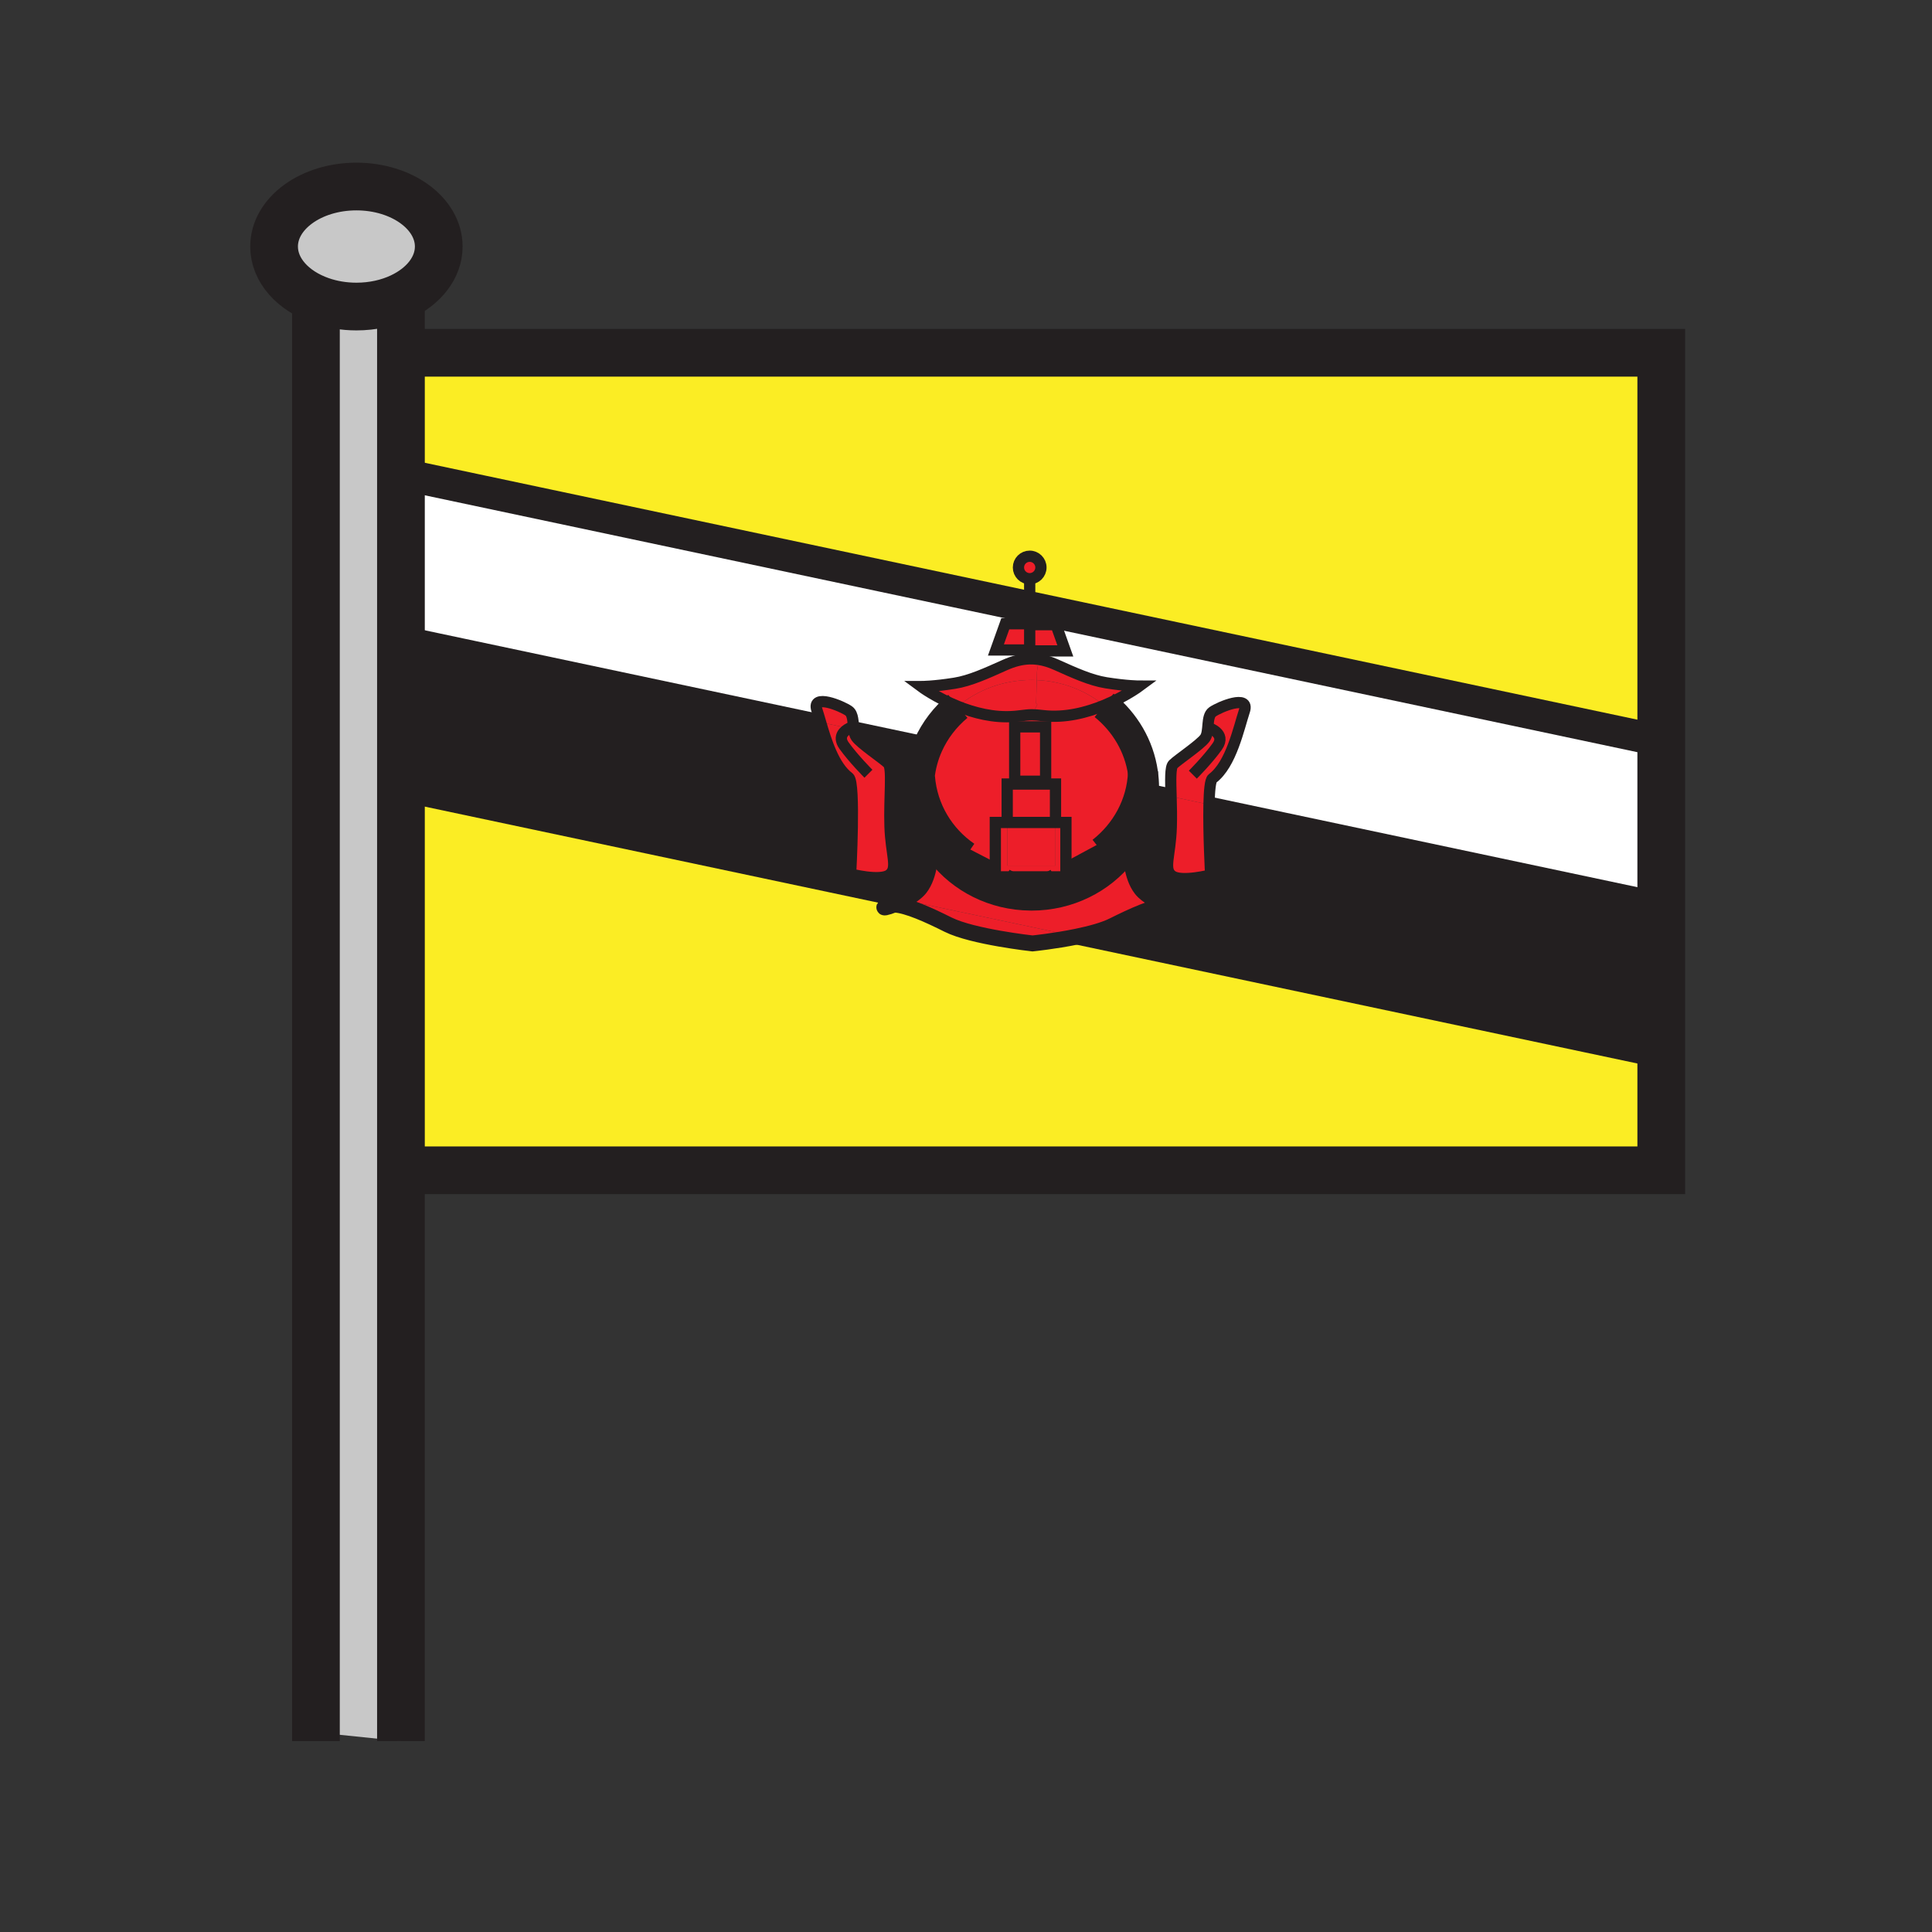 <?xml version="1.0" encoding="iso-8859-1"?>
<!-- Generator: Adobe Illustrator 12.0.1, SVG Export Plug-In . SVG Version: 6.00 Build 51448)  -->
<!DOCTYPE svg PUBLIC "-//W3C//DTD SVG 1.1//EN" "http://www.w3.org/Graphics/SVG/1.1/DTD/svg11.dtd">
<svg  version="1.1" id="Layer_1" xmlns="http://www.w3.org/2000/svg" xmlns:xlink="http://www.w3.org/1999/xlink" width="850.394" height="850.394"
	 viewBox="0 0 850.394 850.394" style="overflow:visible;enable-background:new 0 0 850.394 850.394;" xml:space="preserve">
<rect x="0" y="0" width="850.394" height="850.394" fill="#333333" stroke="none"/>
<g id="XMLID_1_">
	<g>
		<path style="fill:#C8C8C8;" d="M176.48,349.24v165.88v251.25l-37.42-3.851V137.81l2.11-5.49c4.75,1.67,10.08,2.61,15.71,2.61
			c7.22,0,13.95-1.54,19.6-4.2v24.55v53.35v70.15V349.24z"/>
		<path style="fill:#ED1E29;" d="M456.34,299.35c11.271,0.49,21.561,4.59,29.641,11.13c-7.57,3.11-17.12,5.64-26.811,4.52
			c-2.28-0.26-3.68-0.38-4.939-0.38l2.35-4.47c-0.18-0.19-0.36-0.4-0.53-0.6L456.34,299.35z"/>
		<path style="fill:#ED1E29;" d="M456.45,295.58l0.729-5.34c2.48,0.37,5,1.14,7.66,2.33c7.96,3.56,15.17,6.87,22.01,7.96
			C496.08,302,501.53,302,501.53,302s-6.3,4.68-15.55,8.48c-8.08-6.54-18.37-10.64-29.641-11.13L456.45,295.58z"/>
		<path style="fill:#ED1E29;" d="M446.63,319.93v23.94v1.24h-3.3v16.91h-5.23v21.16c-0.739-0.24-1.479-0.49-2.199-0.76l-10.791-5.58
			c-11.36-7.82-18.98-20.27-20.16-34.62l-0.18-0.02c0.49-5,1.8-9.77,3.78-14.19c2.97-6.61,7.46-12.44,13.05-17.1
			c7.08,2.85,15.8,5.13,24.72,4.44L446.63,319.93z"/>
		<path style="fill:#ED1E29;" d="M447.85,315.21c3.17-0.37,4.641-0.59,6.381-0.59c1.26,0,2.659,0.12,4.939,0.38
			c9.69,1.12,19.24-1.41,26.811-4.52c9.119,7.38,15.42,17.87,17.119,29.76c-0.64,13.94-7.56,26.31-18.119,34.6l-0.25-0.02
			l-15.33,8.27c-0.07,0.03-0.15,0.05-0.221,0.07v-21.14h-4.59v-16.91h-17.96v-1.24h13.61v-23.94h-13.61l-0.31-4.58
			C446.83,315.32,447.34,315.27,447.85,315.21z"/>
		<path style="fill:#ED1E29;" d="M453.23,244.83c2.729,0,4.949,2.22,4.949,4.95s-2.22,4.95-4.949,4.95c-2.73,0-4.95-2.22-4.95-4.95
			S450.5,244.83,453.23,244.83z"/>
		<path style="fill:#FBED24;" d="M393.59,398.14c-1.41-0.06-2.6,0.12-3.5,0.61C387.93,399.93,390.16,399.52,393.59,398.14z
			 M176.48,349.24l221.43,46.91c-1.49,0.78-2.99,1.46-4.31,1.99c5.73,0.27,15.13,4.56,23.73,8.86c5.37,2.68,14.65,4.75,22.59,6.14
			c7.95,1.4,14.55,2.12,14.55,2.12s9.66-0.97,19.53-3l256.95,54.44h0.27v48.42H182.11h-5.63V349.24z"/>
		<path style="fill:#231F20;" d="M414.39,375.17l-4.9,0.06c0,0,0,9.9-4.54,15.68c-1.54,1.96-4.28,3.79-7.04,5.24l-221.43-46.91
			v-70.46l184.72,39.14c2.37,8.11,5.8,19.36,12.39,24.3c3.04,2.28,0.82,42.5,0.82,42.5s12.79,3.3,16.92,0.41
			c4.13-2.89,0.83-8.66,0.41-21.46c-0.41-12.79,1.24-25.58-0.82-27.64c-2.07-2.07-11.97-8.67-14.03-11.56
			c-0.63-0.89-0.92-2.12-1.09-3.46l32.48,6.88l0.27,0.12c-1.98,4.42-3.29,9.19-3.78,14.19c-0.15,1.5-0.23,3.02-0.23,4.56
			C404.54,357.41,408.2,367.25,414.39,375.17z"/>
		<path style="fill:#231F20;" d="M503.97,348.16l11.49,2.43c0.12,4.15,0.24,8.83,0.09,13.5c-0.41,12.79-3.71,18.57,0.42,21.46
			c4.12,2.88,16.92-0.42,16.92-0.42s-1.01-18.38-0.729-31l196.31,41.59h2.75v70.98h-0.27L474,412.26
			c5.93-1.22,11.94-2.83,15.97-4.84c8.601-4.3,17.99-8.6,23.721-8.87c-3.761-1.52-8.96-4.21-11.341-7.23
			c-4.54-5.77-4.54-15.68-4.54-15.68l-4.25-0.27c6.011-7.61,9.681-17.01,9.98-27.22L503.97,348.16z M513.7,398.55
			c3.43,1.38,5.66,1.79,3.5,0.61C516.3,398.67,515.11,398.49,513.7,398.55z"/>
		<path style="fill:#FFFFFF;" d="M438.37,286.09h14.86v2.07l0.029,1.84c-3.59,0.09-7.18,1.03-11.06,2.77
			c-7.97,3.57-15.19,6.88-22.03,7.97c-9.22,1.47-14.67,1.47-14.67,1.47s6.55,4.87,16.1,8.7c-5.59,4.66-10.08,10.49-13.05,17.1
			l-0.27-0.12l-32.48-6.88c-0.39-3.04-0.21-6.66-2.21-8.09c-2.89-2.07-16.51-7.84-14.03-0.42c0.5,1.5,1.04,3.36,1.64,5.42
			l-184.72-39.14v-70.15l276.75,58.63v18.83l-0.41-11.55H442.5L438.37,286.09z"/>
		<path style="fill:#FFFFFF;" d="M464.8,274.95H454.48l-0.41,11.56h14.85L464.8,274.95z M457.18,290.24
			c-1.31-0.19-2.62-0.27-3.92-0.24l-0.029-1.84v-2.07v-18.83l275.239,58.31h2.75v70.15h-2.75l-196.31-41.59
			c0.13-6.04,0.56-10.76,1.55-11.5c8.25-6.19,11.56-22.28,14.03-29.71c2.479-7.43-11.141-1.65-14.03,0.41s-1.24,8.67-3.3,11.55
			c-2.061,2.89-11.97,9.5-14.03,11.56c-1.31,1.31-1.12,6.94-0.92,14.15l-11.49-2.43l-0.43-0.01c0.02-0.46,0.03-0.92,0.03-1.39
			c0-2.21-0.16-4.39-0.471-6.52c-1.699-11.89-8-22.38-17.119-29.76c9.25-3.8,15.55-8.48,15.55-8.48s-5.45,0-14.681-1.47
			c-6.84-1.09-14.05-4.4-22.01-7.96C462.18,291.38,459.66,290.61,457.18,290.24z"/>
		<path style="fill:#FBED24;" d="M453.23,267.26l-276.75-58.63v-53.35h2.33h552.41v170.29h-2.75L453.23,267.26z M453.23,254.73
			c2.729,0,4.949-2.22,4.949-4.95s-2.22-4.95-4.949-4.95c-2.73,0-4.95,2.22-4.95,4.95S450.5,254.73,453.23,254.73z"/>
		<path style="fill:#ED1E29;" d="M530.41,324.88c2.06-2.88,0.41-9.49,3.3-11.55s16.51-7.84,14.03-0.41
			c-2.471,7.43-5.78,23.52-14.03,29.71c-0.99,0.74-1.42,5.46-1.55,11.5l-16.7-3.54c-0.2-7.21-0.39-12.84,0.92-14.15
			C518.44,334.38,528.35,327.77,530.41,324.88z"/>
		<path style="fill:#ED1E29;" d="M515.46,350.59l16.7,3.54c-0.28,12.62,0.729,31,0.729,31s-12.8,3.3-16.92,0.42
			c-4.13-2.89-0.83-8.67-0.42-21.46C515.7,359.42,515.58,354.74,515.46,350.59z"/>
		<path style="fill:#FFFFFF;" d="M517.2,399.16c2.16,1.18-0.07,0.77-3.5-0.61C515.11,398.49,516.3,398.67,517.2,399.16z"/>
		<path style="fill:#ED1E29;" d="M502.35,391.32c2.381,3.02,7.58,5.71,11.341,7.23c-5.73,0.27-15.12,4.57-23.721,8.87
			c-4.029,2.01-10.04,3.62-15.97,4.84l-76.09-16.11c2.76-1.45,5.5-3.28,7.04-5.24c4.54-5.78,4.54-15.68,4.54-15.68l4.9-0.06
			c8.94,11.45,23.16,18.9,39.209,19.03c0.15,0.01,0.301,0.01,0.45,0.01c16.141,0,30.47-7.39,39.51-18.84l4.25,0.27
			C497.81,375.64,497.81,385.55,502.35,391.32z"/>
		<path style="fill:#FFFFFF;" d="M484.73,374.82l0.25,0.02c-4.58,3.59-9.841,6.41-15.58,8.25L484.73,374.82z"/>
		<polygon style="fill:#FFFFFF;" points="469.18,383.21 469.18,385.96 464.09,385.96 		"/>
		<path style="fill:#FFFFFF;" d="M469.18,383.16v0.05l-5.09,2.75h-21.35l-4.641-2.4v-0.38c4.86,1.54,10.08,2.37,15.54,2.37
			C459.07,385.55,464.29,384.71,469.18,383.16z"/>
		<polygon style="fill:#ED1E29;" points="464.8,274.95 468.92,286.51 454.07,286.51 454.48,274.95 		"/>
		<rect x="443.33" y="362.02" style="fill:#ED1E29;" width="21.26" height="18.99"/>
		<polygon style="fill:#ED1E29;" points="464.59,345.11 464.59,362.02 443.33,362.02 443.33,345.11 446.63,345.11 		"/>
		<rect x="446.63" y="319.93" style="fill:#ED1E29;" width="13.61" height="23.94"/>
		<path style="fill:#ED1E29;" d="M457.18,290.24l-0.729,5.34l-0.11,3.77c-0.76-0.03-1.52-0.05-2.29-0.05
			c-12.41,0-23.76,4.38-32.45,11.61c-9.55-3.83-16.1-8.7-16.1-8.7s5.45,0,14.67-1.47c6.84-1.09,14.061-4.4,22.03-7.97
			c3.88-1.74,7.47-2.68,11.06-2.77C454.56,289.97,455.87,290.05,457.18,290.24z"/>
		<path style="fill:#ED1E29;" d="M454.23,314.62c-1.74,0-3.211,0.22-6.381,0.59c-0.51,0.06-1.02,0.11-1.529,0.14
			c-8.92,0.69-17.641-1.59-24.72-4.44c8.69-7.23,20.04-11.61,32.45-11.61c0.771,0,1.53,0.02,2.29,0.05l-0.29,10.2
			c0.17,0.2,0.351,0.41,0.53,0.6L454.23,314.62z"/>
		<path style="fill:#FFFFFF;" d="M453.64,391.6l10.45-5.64h5.09v-2.75l0.221-0.12c5.739-1.84,11-4.66,15.58-8.25l8.579,0.53
			c-9.04,11.45-23.369,18.84-39.51,18.84c-0.149,0-0.3,0-0.45-0.01L453.64,391.6z"/>
		<polygon style="fill:#ED1E29;" points="452.82,274.54 453.23,286.09 438.37,286.09 442.5,274.54 		"/>
		<path style="fill:#ED1E29;" d="M443.33,381.01h21.26v-18.99h4.59v21.14c-4.89,1.55-10.109,2.39-15.54,2.39
			c-5.46,0-10.68-0.83-15.54-2.37v-21.16h5.23V381.01z"/>
		<polygon style="fill:#FFFFFF;" points="442.74,385.96 438.1,385.96 438.1,383.56 		"/>
		<path style="fill:#FFFFFF;" d="M438.1,385.96h4.641l10.899,5.64l-0.04,2.6c-16.05-0.13-30.27-7.58-39.209-19.03l7.34-0.08
			l3.38,1.75c3.3,2.27,6.92,4.16,10.791,5.58l2.199,1.14V385.96z"/>
		<path style="fill:#FFFFFF;" d="M425.11,376.84l10.791,5.58C432.03,381,428.41,379.11,425.11,376.84z"/>
		<path style="fill:#ED1E29;" d="M393.6,398.14c1.32-0.53,2.82-1.21,4.31-1.99L474,412.26c-9.87,2.03-19.53,3-19.53,3
			s-6.6-0.72-14.55-2.12c-7.939-1.39-17.22-3.46-22.59-6.14C408.73,402.7,399.33,398.41,393.6,398.14z"/>
		<path style="fill:#FFFFFF;" d="M390.09,398.75c0.9-0.49,2.09-0.67,3.5-0.61C390.16,399.52,387.93,399.93,390.09,398.75z"/>
		<path style="fill:#ED1E29;" d="M373.75,320.57l2.05,0.44c0.17,1.34,0.46,2.57,1.09,3.46c2.06,2.89,11.96,9.49,14.03,11.56
			c2.06,2.06,0.41,14.85,0.82,27.64c0.42,12.8,3.72,18.57-0.41,21.46c-4.13,2.89-16.92-0.41-16.92-0.41s2.22-40.22-0.82-42.5
			c-6.59-4.94-10.02-16.19-12.39-24.3L373.75,320.57z"/>
		<path style="fill:#ED1E29;" d="M373.59,312.92c2,1.43,1.82,5.05,2.21,8.09l-2.05-0.44l-12.55-2.65c-0.6-2.06-1.14-3.92-1.64-5.42
			C357.08,305.08,370.7,310.85,373.59,312.92z"/>
		<path style="fill:#C8C8C8;" d="M176.48,130.73c-5.65,2.66-12.38,4.2-19.6,4.2c-5.63,0-10.96-0.94-15.71-2.61
			c-12.15-4.26-20.53-13.32-20.53-23.81c0-14.58,16.22-26.41,36.24-26.41c20.01,0,36.24,11.83,36.24,26.41
			C193.12,117.83,186.49,126.03,176.48,130.73z"/>
	</g>
	<g>
		<polyline style="fill:none;stroke:#231F20;stroke-width:21;" points="178.81,155.28 731.22,155.28 731.22,325.57 731.22,395.72 
			731.22,466.7 731.22,515.12 182.11,515.12 		"/>
		<path style="fill:none;stroke:#231F20;stroke-width:21;" d="M141.17,132.32c-12.15-4.26-20.53-13.32-20.53-23.81
			c0-14.58,16.22-26.41,36.24-26.41c20.01,0,36.24,11.83,36.24,26.41c0,9.32-6.63,17.52-16.64,22.22c-5.65,2.66-12.38,4.2-19.6,4.2
			C151.25,134.93,145.92,133.99,141.17,132.32z"/>
		<polyline style="fill:none;stroke:#231F20;stroke-width:21;" points="139.06,137.81 139.06,762.52 139.06,766.37 		"/>
		<polyline style="fill:none;stroke:#231F20;stroke-width:21;" points="176.48,129.01 176.48,130.73 176.48,155.28 176.48,208.63 
			176.48,278.78 176.48,349.24 176.48,515.12 176.48,766.37 		"/>
		<polyline style="fill:none;stroke:#231F20;stroke-width:14;" points="171.38,207.55 176.48,208.63 453.23,267.26 728.47,325.57 		
			"/>
		<line style="fill:none;stroke:#231F20;stroke-width:7;" x1="532.16" y1="354.13" x2="728.47" y2="395.72"/>
		<line style="fill:none;stroke:#231F20;stroke-width:7;" x1="503.97" y1="348.16" x2="515.46" y2="350.59"/>
		<line style="fill:none;stroke:#231F20;stroke-width:7;" x1="375.8" y1="321.01" x2="408.28" y2="327.89"/>
		<polyline style="fill:none;stroke:#231F20;stroke-width:7;" points="171.38,277.7 176.48,278.78 361.2,317.92 		"/>
		<line style="fill:none;stroke:#231F20;stroke-width:7;" x1="474" y1="412.26" x2="730.95" y2="466.7"/>
		<polyline style="fill:none;stroke:#231F20;stroke-width:7;" points="173.86,348.68 176.48,349.24 397.91,396.15 		"/>
		<path style="fill:none;stroke:#231F20;stroke-width:13.205;" d="M425.11,376.84c-11.36-7.82-18.98-20.27-20.16-34.62"/>
		<path style="fill:none;stroke:#231F20;stroke-width:13.205;" d="M438.1,383.18c-0.739-0.24-1.479-0.49-2.199-0.76"/>
		<path style="fill:none;stroke:#231F20;stroke-width:13.205;" d="M469.4,383.09c-0.07,0.03-0.15,0.05-0.221,0.07"/>
		<path style="fill:none;stroke:#231F20;stroke-width:13.205;" d="M503.14,339.31c-0.01,0.31-0.02,0.62-0.04,0.93
			c-0.64,13.94-7.56,26.31-18.119,34.6"/>
		<path style="fill:none;stroke:#231F20;stroke-width:4.952;" d="M458.18,249.78c0,2.73-2.22,4.95-4.949,4.95
			c-2.73,0-4.95-2.22-4.95-4.95s2.22-4.95,4.95-4.95C455.96,244.83,458.18,247.05,458.18,249.78z"/>
		<rect x="446.63" y="319.93" style="fill:none;stroke:#231F20;stroke-width:4.952;" width="13.61" height="23.94"/>
		<polyline style="fill:none;stroke:#231F20;stroke-width:4.952;" points="443.33,362.02 443.33,345.11 446.63,345.11 
			464.59,345.11 464.59,362.02 		"/>
		<polyline style="fill:none;stroke:#231F20;stroke-width:4.952;" points="452.82,274.54 442.5,274.54 438.37,286.09 
			453.23,286.09 		"/>
		<path style="fill:none;stroke:#231F20;stroke-width:4.952;" d="M361.2,317.92c2.37,8.11,5.8,19.36,12.39,24.3
			c3.04,2.28,0.82,42.5,0.82,42.5s12.79,3.3,16.92,0.41c4.13-2.89,0.83-8.66,0.41-21.46c-0.41-12.79,1.24-25.58-0.82-27.64
			c-2.07-2.07-11.97-8.67-14.03-11.56c-0.63-0.89-0.92-2.12-1.09-3.46c-0.39-3.04-0.21-6.66-2.21-8.09
			c-2.89-2.07-16.51-7.84-14.03-0.42C360.06,314,360.6,315.86,361.2,317.92z"/>
		<path style="fill:none;stroke:#231F20;stroke-width:4.952;" d="M375.24,319.93c0,0-0.66,0.21-1.49,0.64
			c-2.04,1.07-5.16,3.51-2.23,7.62c4.13,5.77,10.73,12.38,10.73,12.38"/>
		<polyline style="fill:none;stroke:#231F20;stroke-width:4.952;" points="454.48,274.95 464.8,274.95 468.92,286.51 
			454.07,286.51 		"/>
		<path style="fill:none;stroke:#231F20;stroke-width:7;" d="M393.6,398.14c1.32-0.53,2.82-1.21,4.31-1.99
			c2.76-1.45,5.5-3.28,7.04-5.24c4.54-5.78,4.54-15.68,4.54-15.68l4.9-0.06l7.34-0.08l3.38,1.75l10.791,5.58l2.199,1.14"/>
		<path style="fill:none;stroke:#231F20;stroke-width:7;" d="M393.59,398.14c-1.41-0.06-2.6,0.12-3.5,0.61
			C387.93,399.93,390.16,399.52,393.59,398.14z"/>
		<path style="fill:none;stroke:#231F20;stroke-width:7;" d="M513.69,398.55c-5.73,0.27-15.12,4.57-23.721,8.87
			c-4.029,2.01-10.04,3.62-15.97,4.84c-9.87,2.03-19.53,3-19.53,3s-6.6-0.72-14.55-2.12c-7.939-1.39-17.22-3.46-22.59-6.14
			c-8.6-4.3-18-8.59-23.74-8.86c0.01,0,0.01,0,0.01,0"/>
		<path style="fill:none;stroke:#231F20;stroke-width:7;" d="M513.7,398.55c3.43,1.38,5.66,1.79,3.5,0.61
			C516.3,398.67,515.11,398.49,513.7,398.55z"/>
		<path style="fill:none;stroke:#231F20;stroke-width:7;" d="M469.18,383.21l0.221-0.12l15.33-8.27l0.25,0.02l8.579,0.53l4.25,0.27
			c0,0,0,9.91,4.54,15.68c2.381,3.02,7.58,5.71,11.351,7.23c-0.01,0-0.01,0-0.01,0"/>
		<polyline style="fill:none;stroke:#231F20;stroke-width:7;" points="442.74,385.96 453.64,391.6 464.09,385.96 		"/>
		<path style="fill:none;stroke:#231F20;stroke-width:4.952;" d="M532.16,354.13c-0.28,12.62,0.729,31,0.729,31
			s-12.8,3.3-16.92,0.42c-4.13-2.89-0.83-8.67-0.42-21.46c0.15-4.67,0.03-9.35-0.09-13.5c-0.2-7.21-0.39-12.84,0.92-14.15
			c2.061-2.06,11.97-8.67,14.03-11.56c2.06-2.88,0.41-9.49,3.3-11.55s16.51-7.84,14.03-0.41c-2.471,7.43-5.78,23.52-14.03,29.71
			C532.72,343.37,532.29,348.09,532.16,354.13z"/>
		<path style="fill:none;stroke:#231F20;stroke-width:4.952;" d="M532.06,320.35c0,0,7.841,2.47,3.71,8.25
			c-4.119,5.78-10.729,12.38-10.729,12.38"/>
		<path style="fill:none;stroke:#231F20;stroke-width:13.205;" d="M485.98,310.48c9.119,7.38,15.42,17.87,17.119,29.76
			c0.311,2.13,0.471,4.31,0.471,6.52c0,0.47-0.011,0.93-0.03,1.39c-0.3,10.21-3.97,19.61-9.98,27.22
			c-9.04,11.45-23.369,18.84-39.51,18.84c-0.149,0-0.3,0-0.45-0.01c-16.05-0.13-30.27-7.58-39.209-19.03
			c-6.19-7.92-9.85-17.76-9.85-28.41c0-1.54,0.08-3.06,0.23-4.56c0.49-5,1.8-9.77,3.78-14.19c2.97-6.61,7.46-12.44,13.05-17.1"/>
		<path style="fill:none;stroke:#231F20;stroke-width:4.952;" d="M454.23,314.62c-1.74,0-3.211,0.22-6.381,0.59
			c-0.51,0.06-1.02,0.11-1.529,0.14c-8.92,0.69-17.641-1.59-24.72-4.44c-9.55-3.83-16.1-8.7-16.1-8.7s5.45,0,14.67-1.47
			c6.84-1.09,14.061-4.4,22.03-7.97c3.88-1.74,7.47-2.68,11.06-2.77c1.3-0.03,2.61,0.05,3.92,0.24c2.48,0.37,5,1.14,7.66,2.33
			c7.96,3.56,15.17,6.87,22.01,7.96C496.08,302,501.53,302,501.53,302s-6.3,4.68-15.55,8.48c-7.57,3.11-17.12,5.64-26.811,4.52
			C456.89,314.74,455.49,314.62,454.23,314.62z"/>
		<polygon style="fill:none;stroke:#231F20;stroke-width:4.952;" points="469.18,383.21 469.18,385.96 464.09,385.96 
			442.74,385.96 438.1,385.96 438.1,383.56 438.1,383.18 438.1,362.02 443.33,362.02 464.59,362.02 469.18,362.02 469.18,383.16 		
			"/>
		<polyline style="fill:none;stroke:#231F20;stroke-width:4.952;" points="453.23,254.73 453.23,267.26 453.23,286.09 
			453.23,288.16 		"/>
	</g>
</g>
<rect style="fill:none;" width="850.394" height="850.394"/>
</svg>
